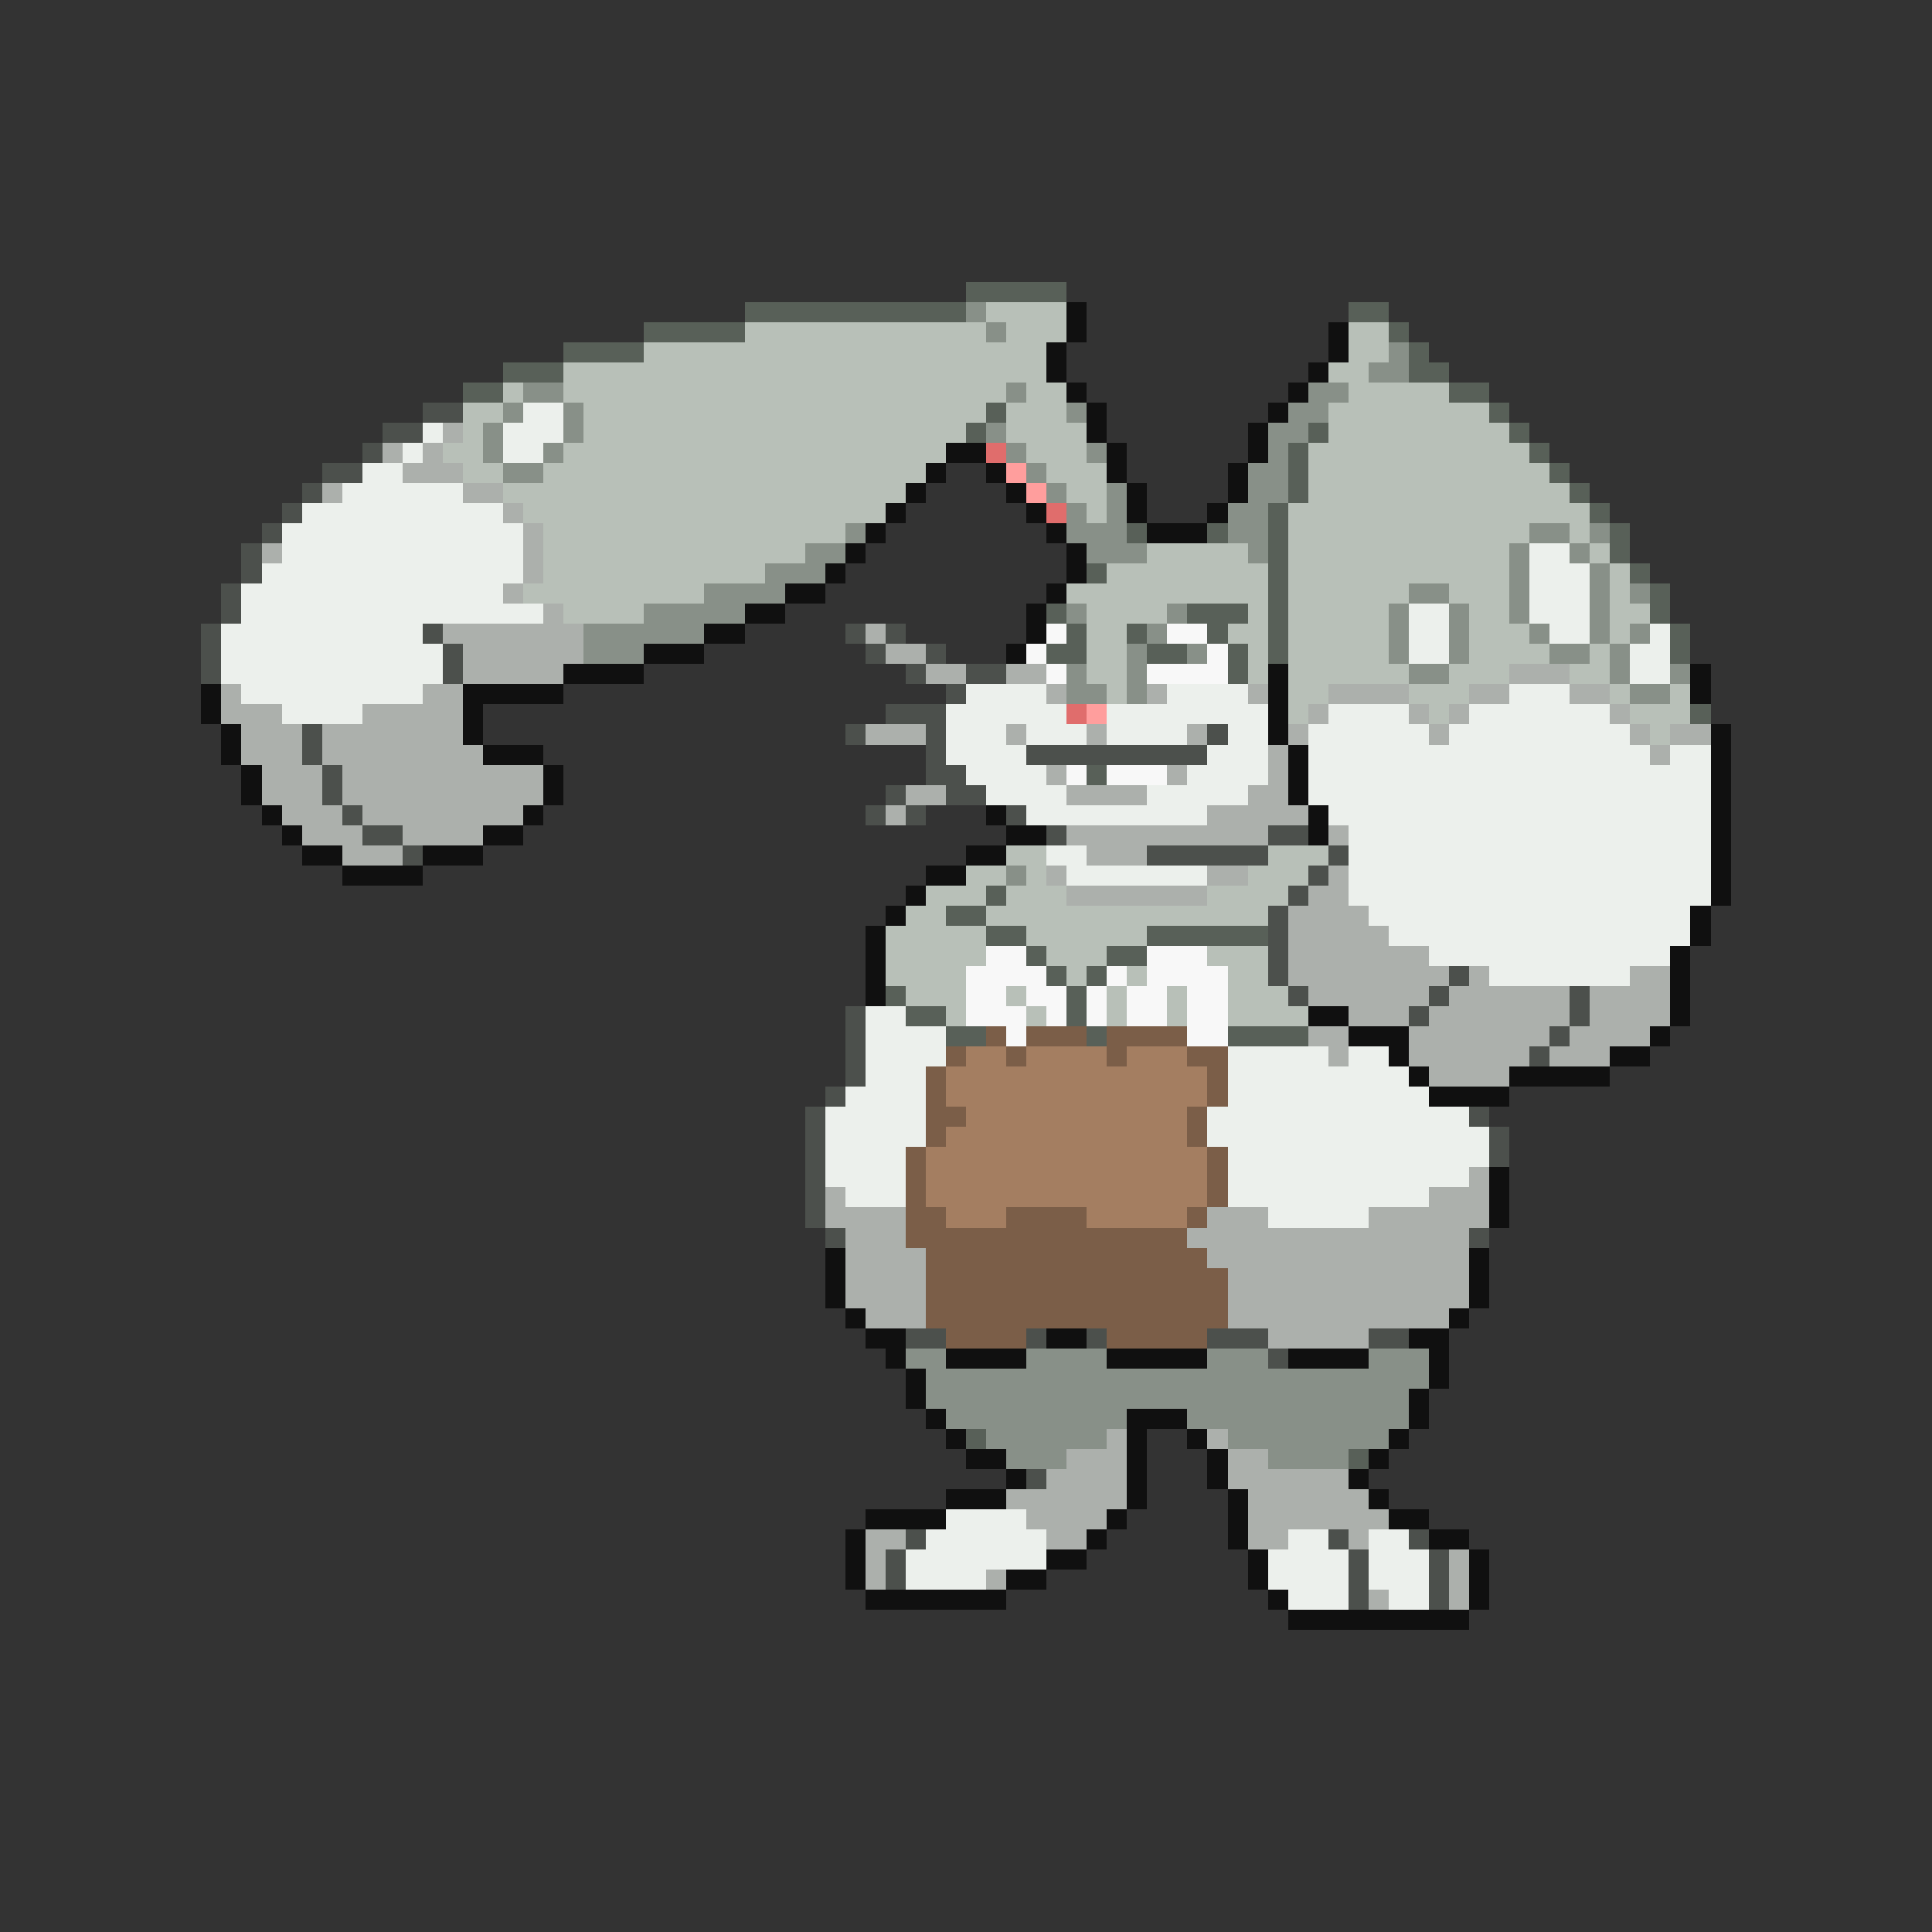 <svg xmlns="http://www.w3.org/2000/svg" viewBox="0 -0.5 96 96" shape-rendering="crispEdges">
<rect x="0" y="-0.5" width="96" height="96" fill="#333333" stroke="none"/>
<path stroke="#586058" d="M48 14h5M37 15h11M67 15h2M32 16h5M69 16h1M28 17h4M70 17h1M25 18h3M70 18h2M23 19h2M72 19h2M49 20h1M74 20h1M48 21h1M65 21h1M75 21h1M64 22h1M76 22h1M64 23h1M77 23h1M64 24h1M78 24h1M63 25h1M79 25h1M56 26h1M60 26h1M63 26h1M80 26h1M63 27h1M80 27h1M54 28h1M63 28h1M81 28h1M63 29h1M82 29h1M52 30h1M59 30h3M63 30h1M82 30h1M53 31h1M56 31h1M60 31h1M63 31h1M83 31h1M52 32h2M57 32h2M61 32h1M63 32h1M83 32h1M61 33h1M84 35h1M54 38h1M49 44h1M47 45h2M49 46h2M57 46h6M51 47h1M55 47h2M52 48h1M54 48h1M44 49h1M53 49h1M45 50h2M53 50h1M47 51h2M54 51h1M61 51h4M48 71h1M67 72h1" />
<path stroke="#889088" d="M48 15h1M49 16h1M69 17h1M68 18h2M26 19h2M50 19h1M65 19h2M25 20h1M28 20h1M53 20h1M64 20h2M24 21h1M28 21h1M49 21h1M63 21h2M24 22h1M27 22h1M50 22h1M54 22h1M63 22h1M25 23h2M51 23h1M62 23h2M52 24h1M55 24h1M62 24h2M53 25h1M55 25h1M61 25h2M42 26h1M53 26h3M61 26h2M76 26h2M79 26h1M40 27h2M54 27h3M62 27h1M75 27h1M78 27h1M38 28h3M75 28h1M79 28h1M35 29h4M70 29h2M75 29h1M79 29h1M81 29h1M32 30h5M53 30h1M58 30h1M69 30h1M72 30h1M75 30h1M79 30h1M29 31h6M57 31h1M69 31h1M72 31h1M76 31h1M79 31h1M81 31h1M29 32h3M56 32h1M59 32h1M69 32h1M72 32h1M77 32h2M80 32h1M53 33h1M56 33h1M70 33h2M80 33h1M83 33h1M53 34h2M56 34h1M81 34h2M50 43h1M45 67h2M51 67h4M60 67h3M68 67h3M46 68h25M46 69h24M47 70h9M59 70h11M49 71h6M61 71h8M50 72h3M63 72h4" />
<path stroke="#b8c0b8" d="M49 15h4M37 16h12M50 16h3M67 16h2M32 17h20M67 17h2M28 18h24M66 18h2M25 19h1M28 19h22M51 19h2M67 19h5M23 20h2M29 20h20M50 20h3M66 20h8M23 21h1M29 21h19M50 21h4M66 21h9M22 22h2M28 22h19M51 22h3M65 22h11M23 23h2M27 23h19M52 23h3M65 23h12M25 24h20M53 24h2M65 24h13M26 25h18M54 25h1M64 25h15M27 26h15M64 26h12M78 26h1M27 27h13M57 27h5M64 27h11M79 27h1M27 28h11M55 28h8M64 28h11M80 28h1M26 29h9M53 29h10M64 29h6M72 29h3M80 29h1M28 30h4M54 30h4M62 30h1M64 30h5M73 30h2M80 30h2M54 31h2M61 31h2M64 31h5M73 31h3M80 31h1M54 32h2M62 32h1M64 32h5M73 32h4M79 32h1M54 33h2M62 33h1M64 33h6M72 33h3M78 33h2M55 34h1M64 34h2M70 34h3M80 34h1M83 34h1M64 35h1M71 35h1M81 35h3M82 36h1M50 42h2M63 42h3M48 43h2M51 43h1M62 43h3M46 44h3M50 44h3M60 44h4M45 45h2M49 45h14M44 46h5M51 46h6M44 47h5M52 47h3M60 47h3M44 48h4M53 48h1M56 48h1M61 48h2M45 49h3M50 49h1M55 49h1M58 49h1M61 49h3M47 50h1M51 50h1M55 50h1M58 50h1M61 50h4" />
<path stroke="#101010" d="M53 15h1M53 16h1M66 16h1M52 17h1M66 17h1M52 18h1M65 18h1M53 19h1M64 19h1M54 20h1M63 20h1M54 21h1M62 21h1M47 22h2M55 22h1M62 22h1M46 23h1M49 23h1M55 23h1M61 23h1M45 24h1M50 24h1M56 24h1M61 24h1M44 25h1M51 25h1M56 25h1M60 25h1M43 26h1M52 26h1M57 26h3M42 27h1M53 27h1M41 28h1M53 28h1M39 29h2M52 29h1M37 30h2M51 30h1M35 31h2M51 31h1M32 32h3M50 32h1M28 33h4M63 33h1M84 33h1M10 34h1M23 34h5M63 34h1M84 34h1M10 35h1M23 35h1M63 35h1M11 36h1M23 36h1M63 36h1M85 36h1M11 37h1M24 37h3M64 37h1M85 37h1M12 38h1M27 38h1M64 38h1M85 38h1M12 39h1M27 39h1M64 39h1M85 39h1M13 40h1M26 40h1M49 40h1M65 40h1M85 40h1M14 41h1M24 41h2M50 41h2M65 41h1M85 41h1M15 42h2M21 42h3M48 42h2M85 42h1M17 43h4M46 43h2M85 43h1M45 44h1M85 44h1M44 45h1M84 45h1M43 46h1M84 46h1M43 47h1M83 47h1M43 48h1M83 48h1M43 49h1M83 49h1M65 50h2M83 50h1M67 51h3M82 51h1M69 52h1M80 52h2M70 53h1M75 53h5M71 54h4M74 58h1M74 59h1M74 60h1M41 62h1M73 62h1M41 63h1M73 63h1M41 64h1M73 64h1M42 65h1M72 65h1M43 66h2M52 66h2M70 66h2M44 67h1M47 67h4M55 67h5M64 67h4M71 67h1M45 68h1M71 68h1M45 69h1M70 69h1M46 70h1M56 70h3M70 70h1M47 71h1M56 71h1M59 71h1M69 71h1M48 72h2M56 72h1M60 72h1M68 72h1M50 73h1M56 73h1M60 73h1M67 73h1M47 74h3M56 74h1M61 74h1M68 74h1M43 75h4M55 75h1M61 75h1M69 75h2M42 76h1M54 76h1M61 76h1M71 76h2M42 77h1M52 77h2M62 77h1M73 77h1M42 78h1M50 78h2M62 78h1M73 78h1M43 79h7M63 79h1M73 79h1M64 80h9" />
<path stroke="#4c504c" d="M21 20h2M19 21h2M18 22h1M16 23h2M15 24h1M14 25h1M13 26h1M12 27h1M12 28h1M11 29h1M11 30h1M10 31h1M21 31h1M42 31h1M44 31h1M10 32h1M22 32h1M43 32h1M46 32h1M10 33h1M22 33h1M45 33h1M48 33h2M47 34h1M44 35h3M15 36h1M42 36h1M46 36h1M60 36h1M15 37h1M46 37h1M51 37h9M16 38h1M46 38h2M16 39h1M44 39h1M47 39h2M17 40h1M43 40h1M45 40h1M50 40h1M18 41h2M52 41h1M63 41h2M20 42h1M57 42h6M66 42h1M65 43h1M64 44h1M63 45h1M63 46h1M63 47h1M63 48h1M72 48h1M64 49h1M71 49h1M78 49h1M42 50h1M70 50h1M78 50h1M42 51h1M77 51h1M42 52h1M76 52h1M42 53h1M41 54h1M40 55h1M73 55h1M40 56h1M74 56h1M40 57h1M74 57h1M40 58h1M40 59h1M40 60h1M41 61h1M73 61h1M45 66h2M51 66h1M54 66h1M60 66h3M68 66h2M63 67h1M51 73h1M45 76h1M66 76h1M70 76h1M44 77h1M67 77h1M71 77h1M44 78h1M67 78h1M71 78h1M67 79h1M71 79h1" />
<path stroke="#ecf0ec" d="M26 20h2M21 21h1M25 21h3M20 22h1M25 22h2M18 23h2M17 24h6M15 25h10M14 26h12M14 27h12M76 27h2M13 28h13M76 28h3M12 29h13M76 29h3M12 30h15M70 30h2M76 30h3M11 31h10M70 31h2M77 31h2M82 31h1M11 32h11M70 32h2M81 32h2M11 33h11M81 33h2M12 34h9M48 34h4M58 34h4M75 34h3M14 35h4M47 35h6M55 35h8M66 35h4M73 35h7M47 36h3M51 36h3M55 36h4M61 36h2M65 36h6M72 36h9M47 37h4M60 37h3M65 37h17M83 37h2M48 38h4M59 38h4M65 38h20M49 39h4M57 39h5M65 39h20M51 40h9M66 40h19M67 41h18M52 42h2M67 42h18M53 43h7M67 43h18M67 44h18M68 45h16M69 46h15M71 47h12M74 48h7M43 50h2M43 51h4M43 52h4M61 52h5M67 52h2M43 53h3M61 53h9M42 54h4M61 54h10M41 55h5M60 55h13M41 56h5M60 56h14M41 57h4M61 57h13M41 58h4M61 58h12M42 59h3M61 59h10M63 60h5M47 75h4M46 76h6M64 76h2M68 76h2M45 77h7M63 77h4M68 77h3M45 78h4M63 78h4M68 78h3M64 79h3M69 79h2" />
<path stroke="#acb0ac" d="M22 21h1M19 22h1M21 22h1M20 23h3M16 24h1M23 24h2M25 25h1M26 26h1M13 27h1M26 27h1M26 28h1M25 29h1M27 30h1M22 31h7M43 31h1M23 32h6M44 32h2M23 33h5M46 33h2M50 33h2M75 33h3M11 34h1M21 34h2M52 34h1M57 34h1M62 34h1M66 34h4M73 34h2M78 34h2M11 35h3M18 35h5M65 35h1M70 35h1M72 35h1M80 35h1M12 36h3M16 36h7M43 36h3M50 36h1M54 36h1M59 36h1M64 36h1M71 36h1M81 36h1M83 36h2M12 37h3M16 37h8M63 37h1M82 37h1M13 38h3M17 38h10M52 38h1M58 38h1M63 38h1M13 39h3M17 39h10M45 39h2M53 39h4M62 39h2M14 40h3M18 40h8M44 40h1M60 40h5M15 41h3M20 41h4M53 41h10M66 41h1M17 42h3M54 42h3M52 43h1M60 43h2M66 43h1M53 44h7M65 44h2M64 45h4M64 46h5M64 47h7M64 48h8M73 48h1M81 48h2M65 49h6M72 49h6M79 49h4M67 50h3M71 50h7M79 50h4M65 51h2M70 51h7M78 51h4M66 52h1M70 52h6M77 52h3M71 53h4M73 58h1M41 59h1M71 59h3M41 60h4M60 60h3M68 60h6M42 61h3M59 61h14M42 62h4M60 62h13M42 63h4M61 63h12M42 64h4M61 64h12M43 65h3M61 65h11M63 66h5M55 71h1M60 71h1M53 72h3M61 72h2M52 73h4M61 73h6M50 74h6M62 74h6M51 75h4M62 75h7M43 76h2M52 76h2M62 76h2M67 76h1M43 77h1M72 77h1M43 78h1M49 78h1M72 78h1M68 79h1M72 79h1" />
<path stroke="#e06d6c" d="M49 22h1M52 25h1M53 35h1" />
<path stroke="#ff9e9d" d="M50 23h1M51 24h1M54 35h1" />
<path stroke="#f8f8f8" d="M52 31h1M58 31h2M51 32h1M60 32h1M52 33h1M57 33h4M53 38h1M55 38h3M49 47h2M57 47h3M48 48h4M55 48h1M57 48h4M48 49h2M51 49h2M54 49h1M56 49h2M59 49h2M48 50h3M52 50h1M54 50h1M56 50h2M59 50h2M50 51h1M59 51h2" />
<path stroke="#7b5e48" d="M49 51h1M51 51h3M55 51h4M47 52h1M50 52h1M55 52h1M59 52h2M46 53h1M60 53h1M46 54h1M60 54h1M46 55h2M59 55h1M46 56h1M59 56h1M45 57h1M60 57h1M45 58h1M60 58h1M45 59h1M60 59h1M45 60h2M50 60h4M59 60h1M45 61h14M46 62h14M46 63h15M46 64h15M46 65h15M47 66h4M55 66h5" />
<path stroke="#a47e61" d="M48 52h2M51 52h4M56 52h3M47 53h13M47 54h13M48 55h11M47 56h12M46 57h14M46 58h14M46 59h14M47 60h3M54 60h5" />
</svg>